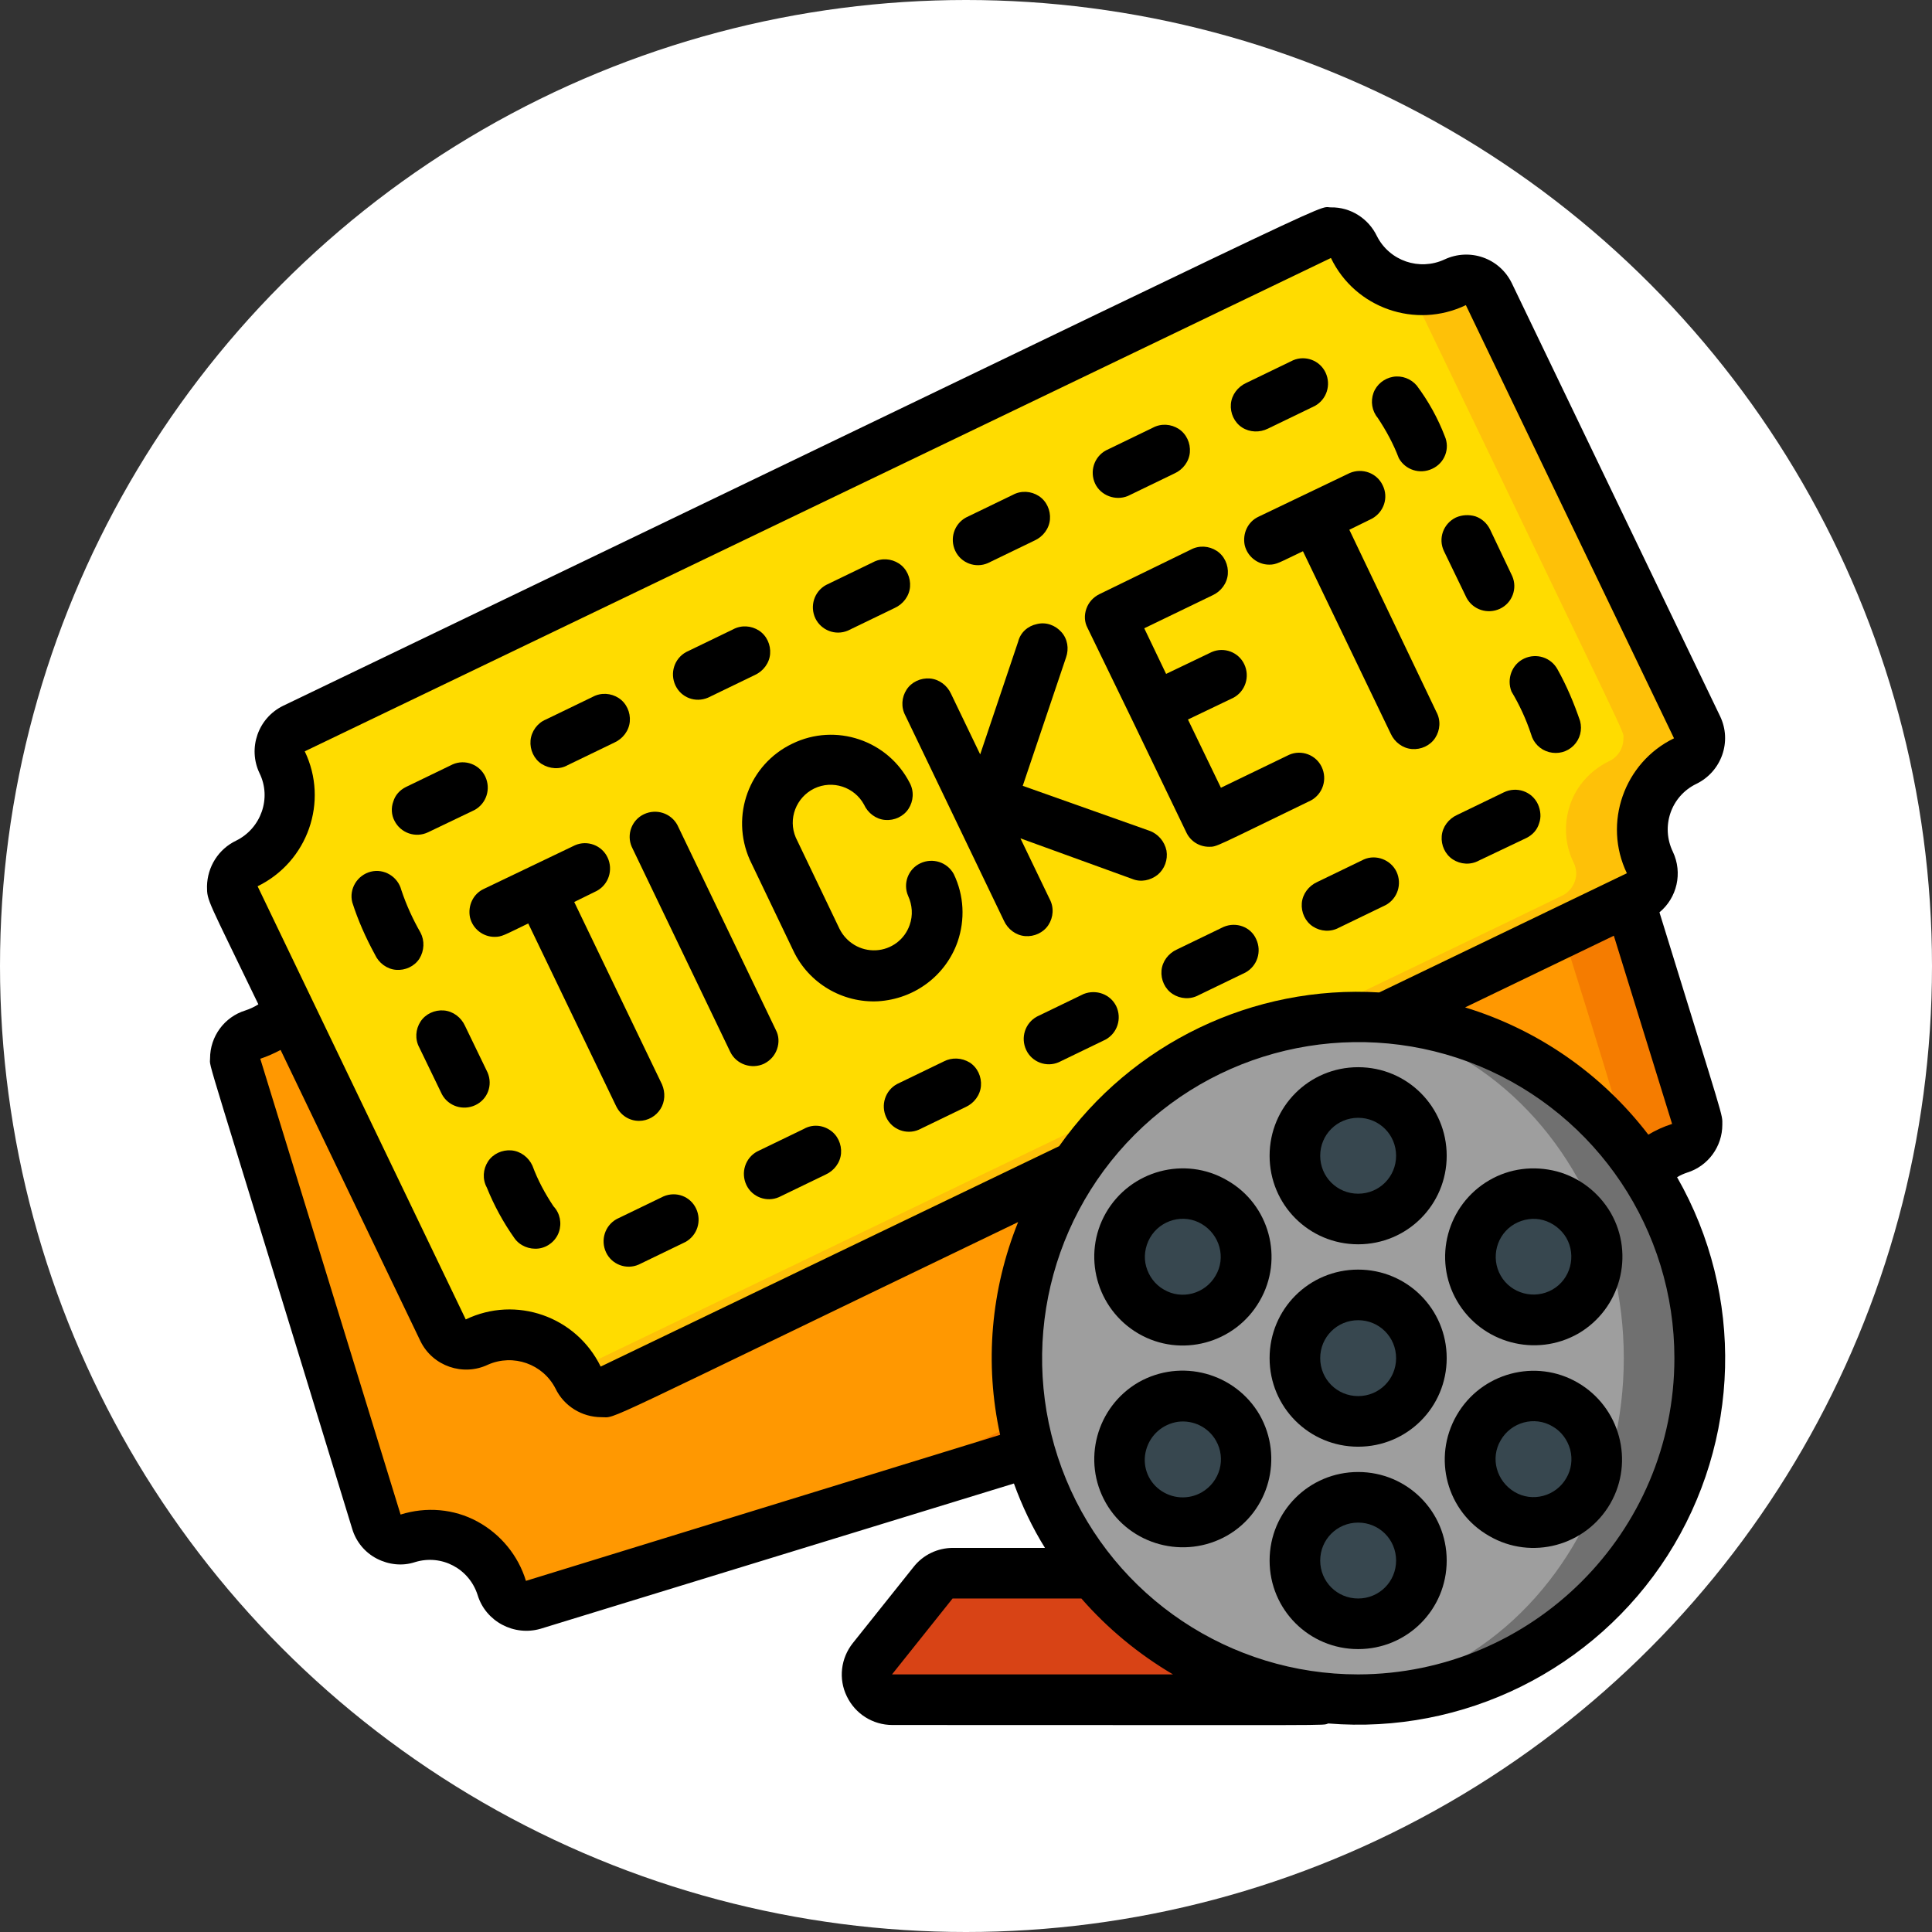 <?xml version="1.0" encoding="utf-8"?>
<!-- Generator: Adobe Illustrator 22.1.0, SVG Export Plug-In . SVG Version: 6.00 Build 0)  -->
<svg version="1.1" id="Layer_1" xmlns="http://www.w3.org/2000/svg" xmlns:xlink="http://www.w3.org/1999/xlink" x="0px" y="0px"
	 viewBox="0 0 504 504" style="enable-background:new 0 0 504 504;" xml:space="preserve">
<rect x="0" y="0" width="504" height="504" fill="#333333" stroke="none"/>
<style type="text/css">
	.st0{fill:#FFFFFF;}
	.st1{fill:#D84315;}
	.st2{fill:#F57C00;}
	.st3{fill:#FF9801;}
	.st4{fill:#FFDC00;}
	.st5{fill:#FEC108;}
	.st6{fill:#707070;}
	.st7{fill:#9E9E9E;}
	.st8{fill:#56595E;}
	.st9{fill:#37474F;}
</style>
<circle class="st0" cx="252" cy="252" r="252"/>
<g id="_x31_00---Movies">
	<g id="Icons" transform="translate(1)">
		<path id="Shape" class="st1" d="M343.4,442.8c0,0.9,8.7,0.6-111.7,0.6c-2.5,0-4.8-1.5-5.9-3.7s-0.8-5,0.8-7l15.8-19.8
			c1.2-1.6,3.1-2.5,5.1-2.5h36.5C298.8,428.5,320.1,440.1,343.4,442.8z"/>
		<path id="Shape_1_" class="st2" d="M279.5,304.3c-14.8,21.9-19.1,49.1-11.9,74.5L138,418.6c-3.2,1-6.6-0.6-7.9-3.6
			c-1.4-5.2-4.8-9.6-9.5-12.1c-4.7-2.6-10.2-3.2-15.3-1.6c-1.6,0.5-3.4,0.3-4.9-0.5c-1.5-0.8-2.7-2.2-3.2-3.8
			C58.1,269.8,60.4,277.8,60.4,276.1c0-2.8,1.8-5.4,4.6-6.2c3.8-1.1,7.1-3.3,9.5-6.4c5.1,10.5,12.7,26.4,40.1,83.5
			c1.3,2.6,4.1,4,7,3.6c3.3-1.5,6.8-2.3,10.3-2.5c7.6,0,14.6,4.4,17.9,11.2c0.8,1.6,2.1,2.8,3.8,3.4s3.5,0.5,5.1-0.3
			C207.1,339.2,246.9,320,279.5,304.3z"/>
		<path id="Shape_2_" class="st2" d="M441.6,293.3c0,2.8-1.8,5.4-4.6,6.2c-3.6,1-6.8,3.2-9.1,6.1c-15.1-23.1-40.1-37.9-67.6-40.1
			c22-10.7,62.2-30,63.6-30.7C443.1,296.9,441.6,291.7,441.6,293.3L441.6,293.3z"/>
		<path id="Shape_3_" class="st3" d="M279.5,304.3c-13.2,19.4-18.1,43.3-13.8,66.3C242,381.6,267,373,130.1,415
			c-1.4-5.2-4.8-9.6-9.5-12.1c-4.7-2.6-10.2-3.2-15.3-1.6c-1.6,0.5-3.4,0.3-4.9-0.5c-1.5-0.8-2.7-2.2-3.2-3.8
			C58.1,269.8,60.4,277.8,60.4,276.1c0-2.8,1.8-5.4,4.6-6.2c3.8-1.1,7.1-3.3,9.5-6.4c5.1,10.5,12.7,26.4,40.1,83.5
			c1.3,2.6,4.1,4,7,3.6c3.3-1.5,6.8-2.3,10.3-2.5c7.6,0,14.6,4.4,17.9,11.2c0.8,1.6,2.1,2.8,3.8,3.4s3.5,0.5,5.1-0.3
			C207.1,339.2,246.9,320,279.5,304.3z"/>
		<path id="Shape_4_" class="st3" d="M421.8,293.3c0,1.1-0.3,2.1-0.8,3c-15.3-17.9-37.1-29-60.7-30.9c22.6-10.9,37.2-17.9,46.3-22.3
			l0.1,0.1C406.8,244,421.8,290.9,421.8,293.3L421.8,293.3z"/>
		<path id="Shape_5_" class="st4" d="M442.4,192.6c0,2.6-1.4,4.9-3.8,6c-4.7,2.3-8.4,6.3-10.1,11.3c-1.7,5-1.4,10.4,0.9,15.1
			c0.8,1.6,0.9,3.4,0.3,5c-0.6,1.6-1.8,3-3.4,3.7c-2.3,1.1-10.3,5.1-66,31.8c-32-2.6-62.8,12.2-80.8,38.8
			c-32.6,15.6-72.4,34.8-120.8,58.1c-1.6,0.8-3.4,0.9-5.1,0.3s-3-1.8-3.8-3.4c-3.3-6.9-10.3-11.2-17.9-11.2c-3.6,0.2-7.1,1-10.3,2.5
			c-2.9,0.4-5.7-1-7-3.6c-48-99.9-35.4-73.7-54.3-113c-0.8-1.6-0.9-3.4-0.3-5c0.6-1.6,1.8-3,3.4-3.7c9.8-4.7,14-16.6,9.2-26.4
			c-0.8-1.6-0.9-3.4-0.3-5.1c0.6-1.7,1.8-3,3.4-3.8C362.9,51.9,344.1,60.7,346.2,60.7c2.6,0,4.9,1.4,6,3.8c4.7,9.8,16.6,14,26.4,9.2
			c1.6-0.8,3.4-0.9,5.1-0.3s3,1.8,3.8,3.4C445.4,197.5,442.4,190.4,442.4,192.6L442.4,192.6z"/>
		<path id="Shape_6_" class="st5" d="M115.6,348.5c1.5,1.7,3.7,2.5,5.9,2.2C119.7,349.6,117.7,348.9,115.6,348.5z"/>
		<path id="Shape_7_" class="st5" d="M387.4,76.8c-0.8-1.6-2.1-2.8-3.8-3.4s-3.5-0.5-5.1,0.3c-3.7,1.8-8,2.4-12.1,1.6
			c0.4,0.4,0.8,0.9,1.1,1.5c58,120.7,55,113.6,55,115.8c0,2.6-1.4,4.9-3.8,6c-4.7,2.3-8.4,6.3-10.1,11.3c-1.7,5-1.4,10.4,0.9,15.1
			c0.8,1.6,0.9,3.4,0.3,5c-0.6,1.6-1.8,3-3.4,3.7c-30.9,15,16.3-7.9-257.6,123.9c0.3,0.6,0.7,1.1,0.9,1.7c0.8,1.6,2.1,2.8,3.8,3.4
			c1.7,0.6,3.5,0.5,5.1-0.3c321.9-154.9,235.9-113.3,267.6-128.7c1.6-0.7,2.8-2.1,3.4-3.7c0.6-1.6,0.5-3.5-0.3-5
			c-2.3-4.7-2.6-10.2-0.9-15.1c1.7-5,5.4-9,10.1-11.3c2.3-1.1,3.8-3.4,3.8-6C442.4,190.4,445.5,197.5,387.4,76.8L387.4,76.8z"/>
		<ellipse id="Oval" class="st6" cx="353.3" cy="354.3" rx="89.1" ry="89.1"/>
		<ellipse id="Oval_1_" class="st7" cx="343.4" cy="354.3" rx="79.2" ry="88.5"/>
		<ellipse id="Oval_2_" class="st8" cx="353.3" cy="301.5" rx="16.5" ry="16.5"/>
		<ellipse id="Oval_3_" class="st8" cx="353.3" cy="407.1" rx="16.5" ry="16.5"/>
		<ellipse id="Oval_4_" class="st9" cx="353.3" cy="301.5" rx="16.5" ry="16.5"/>
		<ellipse id="Oval_5_" class="st9" cx="353.3" cy="407.1" rx="16.5" ry="16.5"/>
		<ellipse id="Oval_6_" class="st8" cx="353.3" cy="354.3" rx="16.5" ry="16.5"/>
		<ellipse id="Oval_7_" class="st9" cx="353.3" cy="354.3" rx="16.5" ry="16.5"/>
		<ellipse id="Oval_8_" class="st8" cx="307.6" cy="327.9" rx="16.5" ry="16.5"/>
		<ellipse id="Oval_9_" class="st8" cx="399" cy="380.7" rx="16.5" ry="16.5"/>
		<ellipse id="Oval_10_" class="st9" cx="307.6" cy="327.9" rx="16.5" ry="16.5"/>
		<ellipse id="Oval_11_" class="st9" cx="399" cy="380.7" rx="16.5" ry="16.5"/>
		<ellipse id="Oval_12_" class="st8" cx="399" cy="327.9" rx="16.5" ry="16.5"/>
		<ellipse id="Oval_13_" class="st8" cx="307.6" cy="380.7" rx="16.5" ry="16.5"/>
		<g>
			<ellipse id="Oval_14_" class="st9" cx="399" cy="327.9" rx="16.5" ry="16.5"/>
			<ellipse id="Oval_15_" class="st9" cx="307.6" cy="380.7" rx="16.5" ry="16.5"/>
		</g>
	</g>
	<g id="Outline" transform="translate(0 -1)">
		<path id="Shape_8_" d="M166.7,293.4c2.3,0,4.4-1.2,5.6-3.1c1.2-1.9,1.3-4.3,0.4-6.4l-22.9-47.6l5.9-2.9c3.1-1.7,4.3-5.5,2.8-8.7
			c-1.5-3.2-5.3-4.6-8.5-3.2l-23.8,11.4c-2.8,1.3-4.2,4.4-3.6,7.4c0.7,3,3.4,5.1,6.4,5.1c1.9,0,2.4-0.4,8.8-3.5l22.9,47.6
			C161.9,292,164.2,293.4,166.7,293.4L166.7,293.4z"/>
		<path id="Shape_9_" d="M199.3,278.5c1.6-0.8,2.8-2.1,3.4-3.8c0.6-1.7,0.5-3.5-0.3-5l-25.7-53.5c-1.7-3.1-5.5-4.3-8.7-2.8
			c-3.2,1.5-4.6,5.3-3.2,8.5l25.7,53.5C192.1,278.7,196.1,280,199.3,278.5L199.3,278.5z"/>
		<path id="Shape_10_" d="M352,139.2l5.9-2.9c3.1-1.7,4.4-5.5,2.8-8.7c-1.5-3.2-5.3-4.6-8.6-3.2l-23.8,11.4
			c-2.8,1.3-4.2,4.4-3.6,7.4c0.7,3,3.4,5.1,6.4,5.1c1.9,0,2.5-0.5,8.8-3.5l22.9,47.6c1,2.2,3.1,3.8,5.5,4c2.4,0.2,4.8-0.9,6.1-2.9
			c1.3-2,1.5-4.6,0.3-6.8L352,139.2z"/>
		<path id="Shape_11_" d="M249.8,246.7c2-5.8,1.7-12.1-1-17.7c-1.7-3.1-5.5-4.3-8.7-2.8c-3.2,1.5-4.6,5.3-3.2,8.5
			c1.1,2.4,1.3,5.1,0.4,7.6c-1.3,3.8-4.8,6.4-8.8,6.6s-7.7-2-9.5-5.6l-11.4-23.8c-2.1-4.9,0.1-10.5,4.8-12.8
			c4.8-2.3,10.5-0.4,13,4.2c1,2.2,3.1,3.8,5.5,4c2.4,0.2,4.8-0.9,6.1-2.9c1.3-2,1.5-4.6,0.3-6.8c-5.7-11.1-19.3-15.7-30.6-10.2
			c-11.3,5.4-16.2,18.8-11.1,30.3l11.4,23.8c4,8.4,12.8,13.6,22.1,13.1C238.6,261.6,246.7,255.5,249.8,246.7L249.8,246.7z"/>
		<path id="Shape_12_" d="M299.8,217.7L266.8,206l11.3-33.5c0.8-2.3,0.4-4.8-1.2-6.6s-4-2.7-6.4-2.1c-2.4,0.5-4.3,2.2-4.9,4.6
			l-9.9,29.4l-7.6-15.8c-1-2.2-3.1-3.8-5.5-4c-2.4-0.2-4.8,0.9-6.1,2.9c-1.3,2-1.5,4.6-0.3,6.8l25.7,53.5c1,2.2,3.1,3.8,5.5,4
			s4.8-0.9,6.1-2.9s1.5-4.6,0.3-6.8l-7.6-15.8l29.2,10.6c2.2,0.9,4.7,0.4,6.6-1.1c1.8-1.5,2.7-3.9,2.3-6.3
			C303.8,220.5,302.1,218.5,299.8,217.7L299.8,217.7z"/>
		<path id="Shape_13_" d="M295.2,188.5l14.3,29.7c1.1,2.3,3.4,3.7,5.9,3.7c2.1,0,1.2,0.2,26.6-12.1c3.1-1.7,4.3-5.5,2.8-8.7
			c-1.5-3.2-5.3-4.6-8.5-3.2l-17.8,8.6l-8.6-17.8l11.9-5.7c3.1-1.7,4.3-5.5,2.8-8.7c-1.5-3.2-5.3-4.6-8.5-3.2l-11.9,5.7l-5.7-11.9
			l17.8-8.6c2.2-1,3.8-3.1,4-5.5c0.2-2.4-0.9-4.8-2.9-6.1c-2-1.3-4.6-1.5-6.8-0.3L286.8,156c-1.6,0.8-2.8,2.1-3.4,3.8
			c-0.6,1.7-0.5,3.5,0.3,5L295.2,188.5z"/>
		<path id="Shape_14_" d="M319.2,242.8l-12.2,5.9c-2.2,1-3.8,3.1-4,5.5c-0.2,2.4,0.9,4.8,2.9,6.1c2,1.3,4.6,1.5,6.8,0.3l12.2-5.9
			c3.1-1.7,4.3-5.5,2.8-8.7C326.3,242.8,322.5,241.4,319.2,242.8L319.2,242.8z"/>
		<path id="Shape_15_" d="M209.7,295.5l-12.2,5.9c-3.1,1.7-4.3,5.5-2.8,8.7c1.5,3.2,5.3,4.6,8.5,3.2l12.2-5.9c2.2-1,3.8-3.1,4-5.5
			c0.2-2.4-0.9-4.8-2.9-6.1C214.4,294.4,211.8,294.3,209.7,295.5L209.7,295.5z"/>
		<path id="Shape_16_" d="M246.2,277.9l-12.2,5.9c-3.1,1.7-4.3,5.5-2.8,8.7s5.3,4.6,8.5,3.2l12.2-5.9c2.2-1,3.8-3.1,4-5.5
			c0.2-2.4-0.9-4.8-2.9-6.1C250.9,276.9,248.3,276.8,246.2,277.9L246.2,277.9z"/>
		<path id="Shape_17_" d="M282.7,260.3l-12.2,5.9c-3.1,1.7-4.3,5.5-2.8,8.7c1.5,3.2,5.3,4.6,8.5,3.2l12.2-5.9
			c3.1-1.7,4.3-5.5,2.8-8.7C289.7,260.4,286,259,282.7,260.3L282.7,260.3z"/>
		<path id="Shape_18_" d="M394.3,181.4c2.1,3.5,3.8,7.2,5.1,11.1c0.6,2.3,2.4,4.1,4.7,4.7c2.3,0.6,4.7,0,6.4-1.7
			c1.7-1.7,2.3-4.1,1.7-6.4c-1.6-4.7-3.5-9.2-5.9-13.5c-1.7-3.1-5.5-4.3-8.7-2.8S393,178.1,394.3,181.4L394.3,181.4z"/>
		<path id="Shape_19_" d="M392.3,207.7l-12.2,5.9c-2.2,1-3.8,3.1-4,5.5c-0.2,2.4,0.9,4.8,2.9,6.1c2,1.3,4.6,1.5,6.8,0.3l12.4-5.9
			c1.6-0.8,2.8-2.1,3.3-3.8c0.6-1.6,0.4-3.4-0.3-5C399.6,207.4,395.6,206.1,392.3,207.7z"/>
		<path id="Shape_20_" d="M376.9,114.8c-1.8-4.7-4.3-9.2-7.3-13.2c-1.5-1.8-3.9-2.7-6.2-2.3c-2.3,0.4-4.3,2-5.1,4.2
			s-0.4,4.7,1.1,6.5c2.2,3.3,4.1,6.8,5.5,10.5c1.7,3.1,5.5,4.3,8.7,2.8C376.9,121.8,378.3,118,376.9,114.8L376.9,114.8z"/>
		<path id="Shape_21_" d="M355.8,225.2l-12.2,5.9c-2.2,1-3.8,3.1-4,5.5c-0.2,2.4,0.9,4.8,2.9,6.1c2,1.3,4.6,1.5,6.8,0.3l12.2-5.9
			c3.1-1.7,4.3-5.5,2.8-8.7C362.8,225.3,359,223.8,355.8,225.2L355.8,225.2z"/>
		<path id="Shape_22_" d="M379.8,136c-3.3,1.6-4.7,5.5-3.1,8.8l5.9,12.2c1.7,3.1,5.5,4.3,8.7,2.8c3.2-1.5,4.6-5.3,3.2-8.5l-5.8-12.2
			c-0.8-1.6-2.1-2.8-3.8-3.4C383.2,135.2,381.4,135.3,379.8,136L379.8,136z"/>
		<path id="Shape_23_" d="M294.2,130.4l12.2-5.9c2.2-1,3.8-3.1,4-5.5c0.2-2.4-0.9-4.8-2.9-6.1c-2-1.3-4.6-1.5-6.8-0.3l-12.2,5.9
			c-3.1,1.7-4.3,5.5-2.8,8.7C287.2,130.3,291,131.7,294.2,130.4L294.2,130.4z"/>
		<path id="Shape_24_" d="M109.7,244.3c-2-3.5-3.7-7.2-5-11.1c-0.9-3.5-4.5-5.7-8-4.8c-3.5,0.9-5.7,4.5-4.8,8
			c1.5,4.7,3.5,9.2,5.9,13.6c1,2.2,3.1,3.8,5.5,4s4.8-0.9,6.1-2.9C110.7,249,110.8,246.4,109.7,244.3L109.7,244.3z"/>
		<path id="Shape_25_" d="M184.7,183l12.2-5.9c2.2-1,3.8-3.1,4-5.5c0.2-2.4-0.9-4.8-2.9-6.1c-2-1.3-4.6-1.5-6.8-0.3l-12.2,5.9
			c-3.1,1.7-4.3,5.5-2.8,8.7C177.7,183,181.4,184.4,184.7,183L184.7,183z"/>
		<path id="Shape_26_" d="M127.2,280.8l-5.9-12.2c-1-2.2-3.1-3.8-5.5-4c-2.4-0.2-4.8,0.9-6.1,2.9c-1.3,2-1.5,4.6-0.3,6.8l5.9,12.2
			c1.7,3.1,5.5,4.3,8.7,2.8C127.2,287.8,128.6,284.1,127.2,280.8L127.2,280.8z"/>
		<path id="Shape_27_" d="M257.7,147.9l12.2-5.9c2.2-1,3.8-3.1,4-5.5c0.2-2.4-0.9-4.8-2.9-6.1c-2-1.3-4.6-1.5-6.8-0.3L252,136
			c-3.1,1.7-4.3,5.5-2.8,8.7C250.7,147.9,254.5,149.3,257.7,147.9L257.7,147.9z"/>
		<path id="Shape_28_" d="M148.1,200.6l12.2-5.9c2.2-1,3.8-3.1,4-5.5c0.2-2.4-0.9-4.8-2.9-6.1c-2-1.3-4.6-1.5-6.8-0.3l-12.2,5.9
			c-2.2,0.9-3.8,3.1-4,5.5c-0.2,2.4,0.9,4.8,2.9,6.1C143.4,201.6,146,201.8,148.1,200.6z"/>
		<path id="Shape_29_" d="M111.7,218.1l12.1-5.8c3.1-1.7,4.3-5.5,2.8-8.7s-5.3-4.6-8.5-3.2l-12.2,5.9c-1.6,0.8-2.8,2.1-3.3,3.8
			c-0.6,1.6-0.5,3.5,0.3,5C104.5,218.3,108.4,219.7,111.7,218.1L111.7,218.1z"/>
		<path id="Shape_30_" d="M330.8,112.8l12.2-5.9c3.1-1.7,4.3-5.5,2.8-8.7c-1.5-3.2-5.3-4.6-8.5-3.2l-12.2,5.9c-2.2,1-3.8,3.1-4,5.5
			c-0.2,2.4,0.9,4.8,2.9,6.1C326,113.8,328.6,113.9,330.8,112.8L330.8,112.8z"/>
		<path id="Shape_31_" d="M221.2,165.5l12.2-5.9c2.2-1,3.8-3.1,4-5.5c0.2-2.4-0.9-4.8-2.9-6.1c-2-1.3-4.6-1.5-6.8-0.3l-12.2,5.9
			c-3.1,1.7-4.3,5.5-2.8,8.7C214.2,165.4,217.9,166.9,221.2,165.5L221.2,165.5z"/>
		<path id="Shape_32_" d="M173.1,313.1l-12.2,5.9c-3.1,1.7-4.3,5.5-2.8,8.7c1.5,3.2,5.3,4.6,8.5,3.2l12.2-5.9
			c3.1-1.7,4.3-5.5,2.8-8.7S176.4,311.7,173.1,313.1L173.1,313.1z"/>
		<path id="Shape_33_" d="M138.9,305.1c-1-2.2-3.1-3.8-5.5-4c-2.4-0.2-4.8,0.9-6.1,2.9c-1.3,2-1.5,4.6-0.3,6.8
			c1.9,4.7,4.3,9.1,7.2,13.2c1.4,2,3.9,3,6.3,2.7c2.4-0.3,4.5-2,5.3-4.3s0.3-4.9-1.4-6.7C142.2,312.4,140.3,308.9,138.9,305.1
			L138.9,305.1z"/>
		<path id="Shape_34_" d="M442.5,205.5c6.6-3.2,9.4-11.1,6.2-17.7L394.4,74.9c-3.2-6.6-11-9.3-17.6-6.2c-6.5,3-14.3,0.4-17.6-6.1
			c-2.2-4.6-6.9-7.6-12-7.5c-4.4,0,12.7-7.5-273.3,130c-6.6,3.2-9.3,11.1-6.2,17.6c3.2,6.5,0.4,14.4-6.1,17.6
			c-4.6,2.2-7.5,6.8-7.6,11.9c0,3.9,0.1,3.2,13.4,30.8c-1.1,0.7-2.2,1.2-3.4,1.6c-5.5,1.7-9.2,6.8-9.2,12.5c0,3-2.7-7.3,37.1,122.8
			c1,3.3,3.3,6.1,6.4,7.7s6.7,2,10,0.9c6.9-2.1,14.1,1.7,16.3,8.6c2.1,6.9,9.5,10.8,16.4,8.8L264.5,388c2.1,5.8,4.8,11.5,8.1,16.8
			h-24c-4,0-7.8,1.8-10.3,5l-15.8,19.8c-3.2,4-3.8,9.4-1.6,13.9c2.2,4.6,6.8,7.5,11.9,7.5c120.4,0,111.7,0.2,113.7-0.4
			c35.3,2.9,69.4-14,88.5-43.8c19.1-29.9,20.1-67.9,2.5-98.7c0.8-0.5,1.7-0.9,2.6-1.2c5.5-1.7,9.2-6.8,9.2-12.5
			c0-3,0.8,0.4-16.4-55.4c4.6-3.8,6.1-10.3,3.5-15.8C433.2,216.6,435.9,208.7,442.5,205.5L442.5,205.5z M137.2,413.4
			c-2-6.6-6.6-12.2-12.7-15.5c-6.1-3.3-13.3-3.9-20-1.8L67.9,277.2c1.8-0.6,3.6-1.4,5.3-2.3l36.5,76c3.2,6.5,11.1,9.2,17.6,6.1
			c6.6-2.9,14.3-0.2,17.6,6.2c2.2,4.6,6.9,7.5,12,7.5c4.3,0-3.9,3.3,108.7-50.9c-7.1,17.6-8.8,36.9-4.7,55.5L137.2,413.4z
			 M232.7,437.8l15.8-19.8h33.6c6.8,7.8,14.9,14.5,23.9,19.8H232.7z M354.3,437.8c-33.4,0-63.5-20.1-76.2-50.9s-5.7-66.3,17.9-89.9
			s59.1-30.6,89.9-17.9c30.8,12.8,50.9,42.8,50.9,76.2C436.8,400.8,399.8,437.7,354.3,437.8L354.3,437.8z M430,297
			c-12.1-15.8-28.8-27.4-47.8-33.2l38.8-18.7l15.2,49.1C434,294.9,432,295.8,430,297z M424.4,228.8l-64.6,31.1
			c-32.9-2-64.5,13.2-83.5,40.1l-119.6,57.5c-6.4-13.1-22.1-18.6-35.2-12.3l-54.3-113c13.1-6.4,18.6-22.1,12.3-35.2L347.2,68.3
			c6.3,13.1,22.1,18.6,35.2,12.3l54.3,113C423.7,199.9,418.1,215.7,424.4,228.8L424.4,228.8z"/>
		<path id="Shape_35_" d="M354.3,325.6c12.8,0,23.1-10.3,23.1-23.1s-10.3-23.1-23.1-23.1s-23.1,10.3-23.1,23.1
			S341.5,325.6,354.3,325.6z M354.3,292.6c5.5,0,9.9,4.4,9.9,9.9s-4.4,9.9-9.9,9.9s-9.9-4.4-9.9-9.9S348.8,292.6,354.3,292.6z"/>
		<path id="Shape_36_" d="M354.3,385c-12.8,0-23.1,10.3-23.1,23.1s10.3,23.1,23.1,23.1s23.1-10.3,23.1-23.1S367.1,385,354.3,385z
			 M354.3,418c-5.5,0-9.9-4.4-9.9-9.9s4.4-9.9,9.9-9.9s9.9,4.4,9.9,9.9S359.8,418,354.3,418z"/>
		<path id="Shape_37_" d="M331.2,355.3c0,12.8,10.3,23.1,23.1,23.1s23.1-10.3,23.1-23.1c0-12.8-10.3-23.1-23.1-23.1
			S331.2,342.5,331.2,355.3z M364.2,355.3c0,5.5-4.4,9.9-9.9,9.9s-9.9-4.4-9.9-9.9c0-5.5,4.4-9.9,9.9-9.9S364.2,349.8,364.2,355.3z"
			/>
		<path id="Shape_38_" d="M297,348.9c11,6.4,25.2,2.6,31.6-8.5c6.4-11,2.6-25.2-8.5-31.5c-11-6.4-25.2-2.6-31.6,8.5
			C282.2,328.4,286,342.5,297,348.9z M300,323.9c2.7-4.7,8.8-6.4,13.5-3.6s6.4,8.8,3.6,13.5c-2.7,4.7-8.8,6.4-13.5,3.6
			c-2.3-1.3-3.9-3.5-4.6-6C298.3,328.9,298.7,326.2,300,323.9z"/>
		<path id="Shape_39_" d="M411.6,361.7c-11-6.4-25.2-2.6-31.6,8.5s-2.6,25.2,8.5,31.5c11,6.4,25.2,2.6,31.6-8.5
			C426.4,382.2,422.6,368.1,411.6,361.7z M408.6,386.6c-2.7,4.7-8.8,6.4-13.5,3.6s-6.4-8.8-3.6-13.5c2.7-4.7,8.8-6.4,13.5-3.6
			c2.3,1.3,3.9,3.5,4.6,6C410.3,381.7,409.9,384.4,408.6,386.6z"/>
		<path id="Shape_40_" d="M388.5,308.9c-11,6.4-14.8,20.5-8.4,31.5c6.4,11,20.5,14.8,31.6,8.5c11-6.4,14.8-20.5,8.5-31.5
			c-3.1-5.3-8.1-9.2-14-10.8C400.1,305,393.8,305.8,388.5,308.9L388.5,308.9z M408.6,323.9c2.7,4.7,1.1,10.8-3.6,13.5
			c-4.7,2.7-10.8,1.1-13.5-3.6c-2.7-4.7-1.1-10.8,3.6-13.5c2.3-1.3,5-1.7,7.5-1S407.3,321.7,408.6,323.9z"/>
		<path id="Shape_41_" d="M328.6,370.1c-6.4-11-20.5-14.8-31.6-8.5c-11,6.4-14.8,20.5-8.5,31.5s20.5,14.8,31.6,8.5
			C331.1,395.3,334.9,381.2,328.6,370.1z M313.5,390.3c-3.5,2-7.8,1.7-11-0.7c-3.2-2.4-4.6-6.5-3.5-10.4s4.3-6.7,8.3-7.3
			c4-0.5,7.9,1.4,9.9,4.9C319.9,381.5,318.3,387.5,313.5,390.3L313.5,390.3z"/>
	</g>
</g>
</svg>
